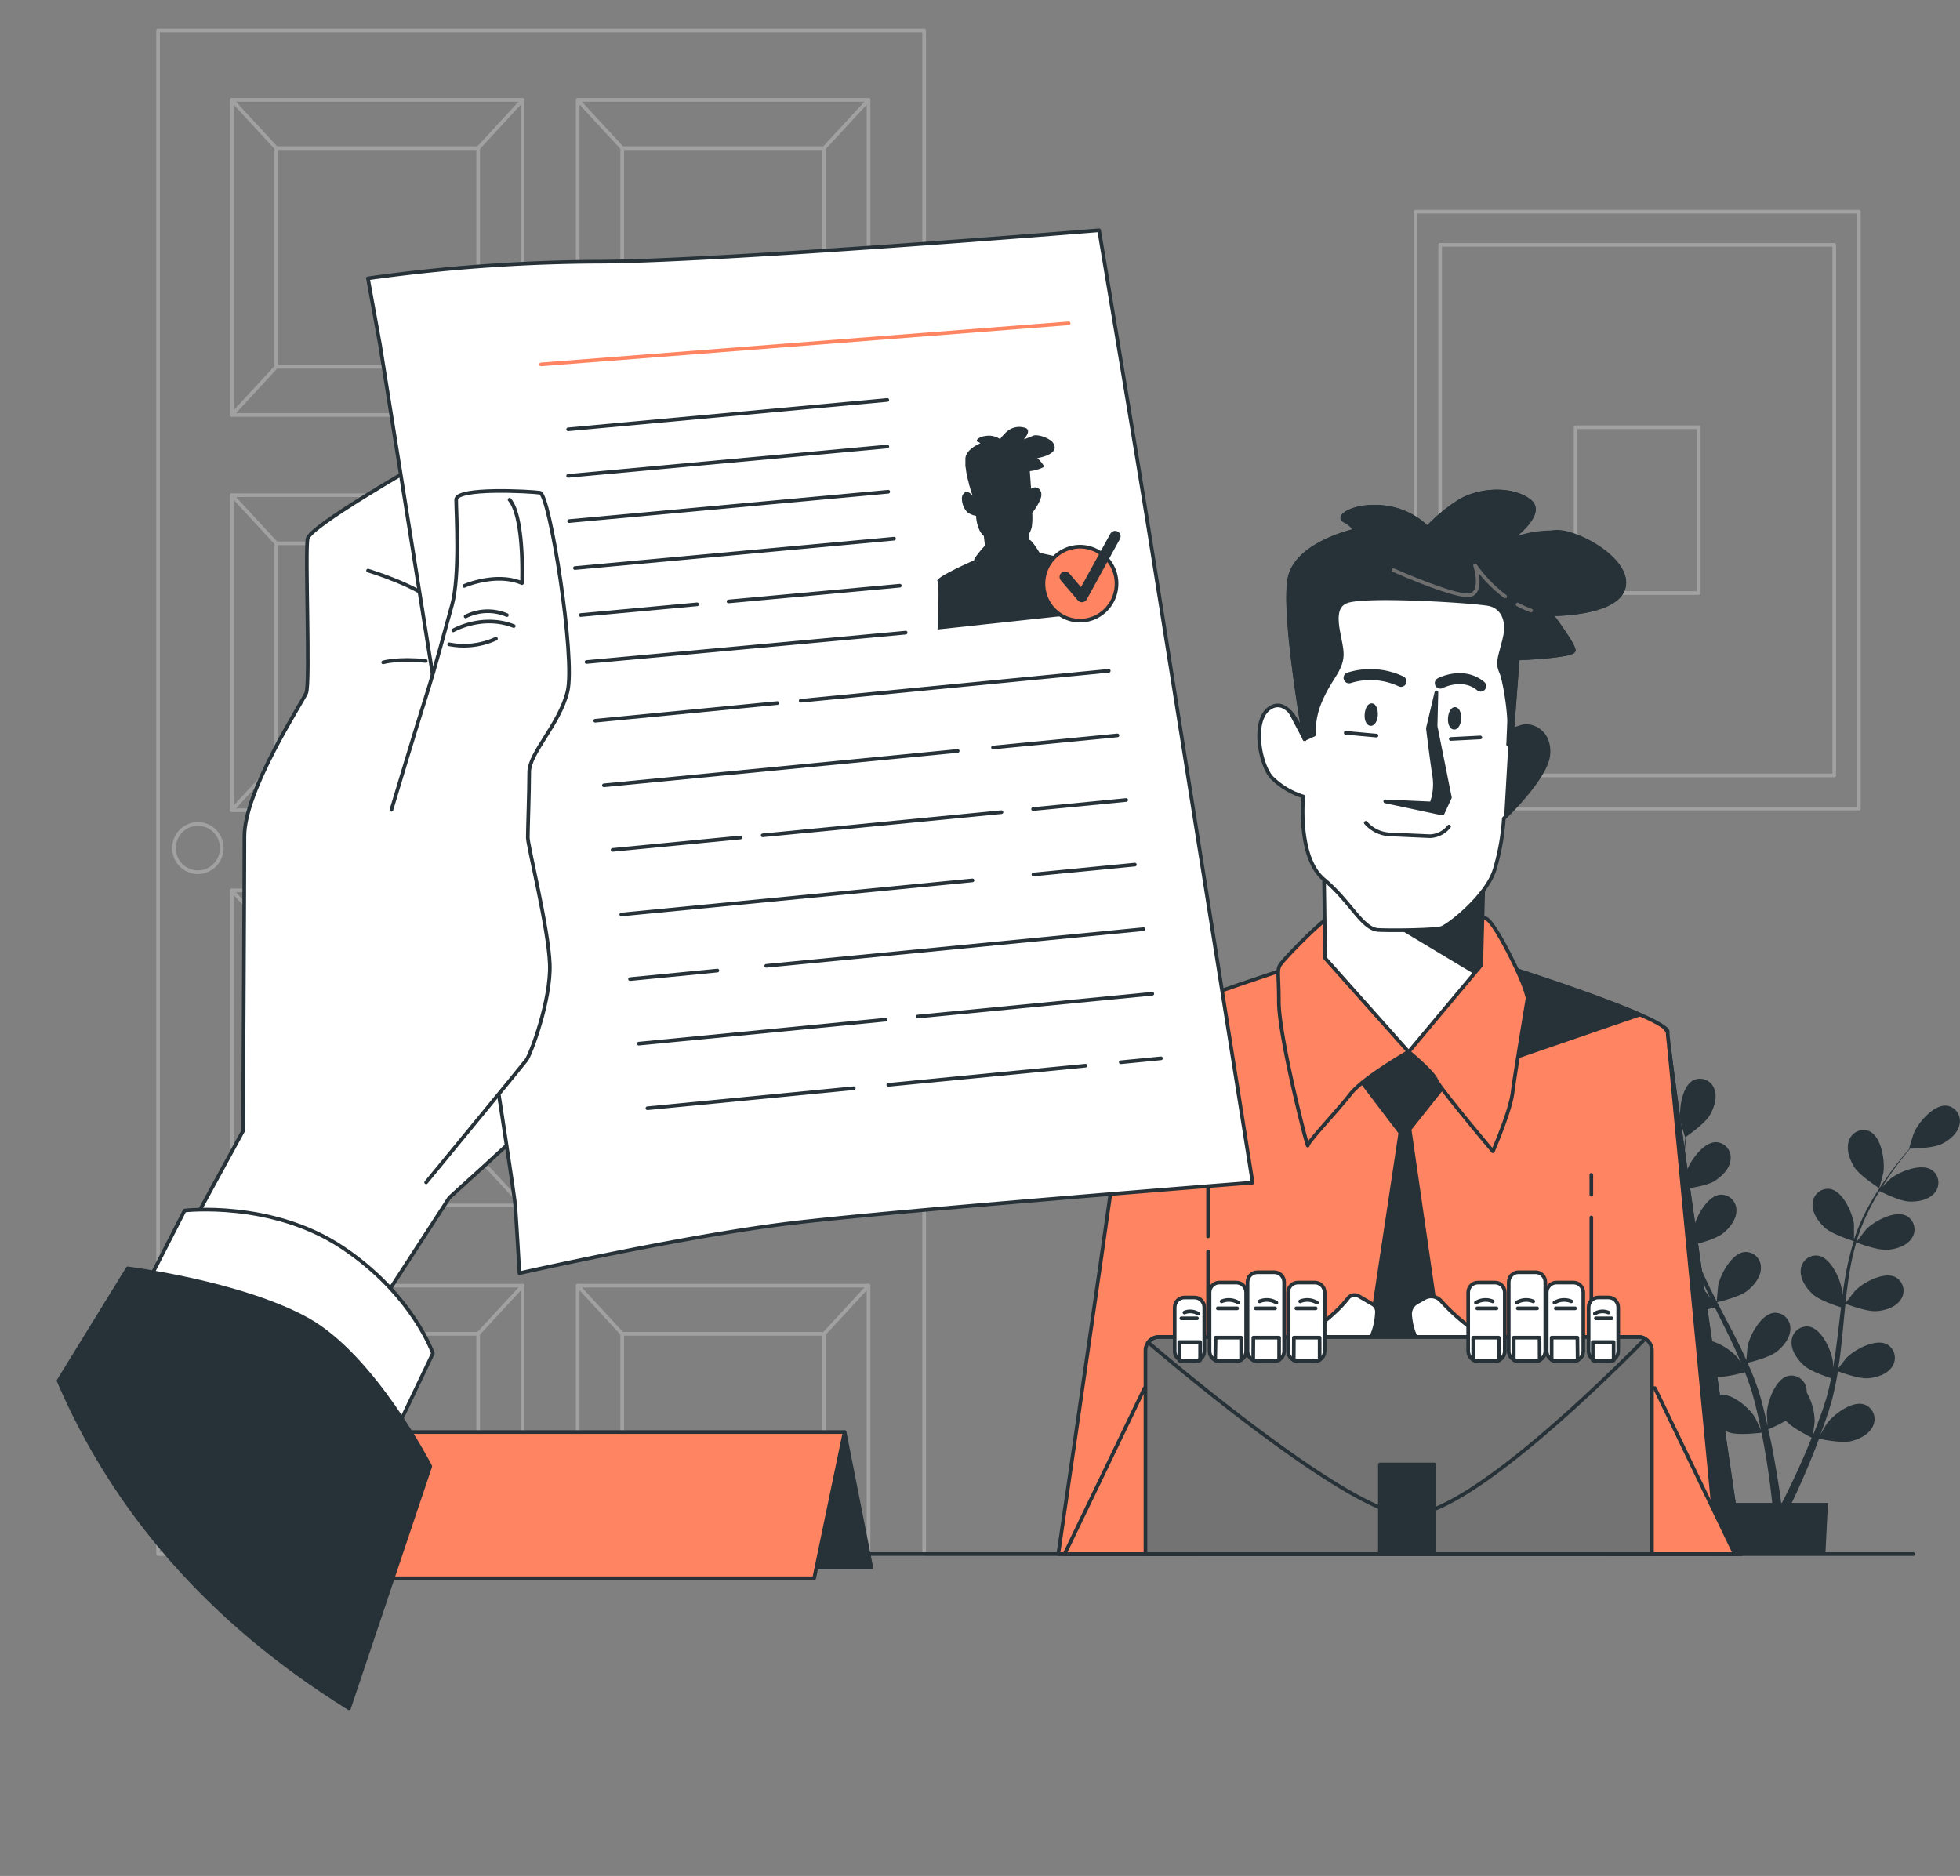 <svg width="537" height="514" fill="none" xmlns="http://www.w3.org/2000/svg"><rect width="100%" height="100%" fill="#808080" stroke="none"/><path d="M452.088 324.163c2.54 1.18 8.741.979 8.752.979.012 0-1.34-4.116-1.457-4.363-1.363-2.878-5.664-7.642-9.172-7.159a4.154 4.154 0 00-1.623.642 4.21 4.21 0 00-1.225 1.254 4.282 4.282 0 00-.508 3.411c.583 2.453 3.065 4.281 5.233 5.236z" fill="#263238"/><path d="M454.255 342.419c2.634.389 8.158-1.239 8.613-1.368a75.226 75.226 0 003.356 9.434c.758 1.781 1.585 3.538 2.436 5.319-.513-.743-.967-1.415-1.037-1.498-2.074-2.418-7.471-5.896-10.722-4.458a4.194 4.194 0 00-1.398 1.052 4.277 4.277 0 00-.455 4.963c1.165 2.217 4.079 3.313 6.41 3.655 2.331.342 7.121-.943 8.379-1.297.327.672.653 1.356.991 2.029 1.597 3.231 3.217 6.45 4.662 9.646.524 1.18.99 2.264 1.48 3.397-.455-.661-.839-1.18-.909-1.298-2.063-2.417-7.459-5.896-10.711-4.457a4.174 4.174 0 00-1.402 1.049 4.264 4.264 0 00-.451 4.965c1.166 2.217 4.079 3.314 6.41 3.656 2.331.342 6.655-.826 8.158-1.238.455 1.179.921 2.358 1.306 3.537.256.802.547 1.545.757 2.359.21.814.431 1.604.653 2.359.361 1.533.746 3.101 1.06 4.611.234 1.037.432 2.04.63 3.042-.513-1.179-1.55-3.325-1.655-3.538-1.678-2.7-6.503-6.934-9.93-6.049a4.172 4.172 0 00-1.542.827 4.232 4.232 0 00-1.076 1.391 4.293 4.293 0 00-.121 3.454c.863 2.359 3.497 3.892 5.828 4.587 2.482.767 7.971.071 8.659 0 .338 1.663.641 3.279.897 4.812a209.227 209.227 0 011.853 12.901c.07.555.117 1.05.175 1.522h-10.652l.723 14.269h24.474l.723-14.269h-9.918c.07-.154.14-.307.221-.46a234.8 234.8 0 005.28-12.041 186.443 186.443 0 001.969-5.071c.664.142 6.107 1.262 8.648.684 2.331-.53 5.093-1.851 6.118-4.151a4.27 4.27 0 00-.833-4.959 4.177 4.177 0 00-1.497-.937c-3.357-1.18-8.473 2.712-10.35 5.283a56.46 56.46 0 00-1.748 3.066c.268-.719.525-1.427.793-2.17.536-1.474 1.025-2.96 1.561-4.564l.7-2.358c.256-.779.419-1.651.629-2.477.454-1.934.827-3.927 1.165-5.896 1.282.471 5.828 2.075 8.159 1.91 2.33-.165 5.302-1.038 6.666-3.16a4.272 4.272 0 00-.081-4.988 4.186 4.186 0 00-1.318-1.156c-3.146-1.64-8.787 1.391-11.025 3.644-.14.141-1.561 1.934-2.331 2.948.187-1.179.385-2.418.536-3.644.432-3.538.77-7.159 1.108-10.755.105-1.097.233-2.194.338-3.291.454.166 5.827 2.194 8.484 2.005 2.331-.165 5.303-1.038 6.666-3.16a4.27 4.27 0 00-.081-4.98 4.209 4.209 0 00-1.317-1.153c-3.147-1.639-8.788 1.38-11.025 3.633-.163.177-2.215 2.771-2.704 3.455.256-2.418.524-4.823.897-7.194a73.136 73.136 0 012.04-9.434c.21.082 5.827 2.229 8.519 2.028 2.331-.165 5.315-1.037 6.678-3.16a4.28 4.28 0 00.645-3.384 4.243 4.243 0 00-.738-1.596 4.193 4.193 0 00-1.317-1.152c-3.147-1.64-8.776 1.379-11.013 3.632-.175.177-2.331 2.972-2.751 3.538.058-.177.093-.366.14-.543a55.773 55.773 0 013.706-8.951 59.655 59.655 0 012.529-4.481c1.002.507 5.618 2.771 8.077 2.866 2.459.094 5.384-.437 6.992-2.359a4.291 4.291 0 00.449-4.966 4.215 4.215 0 00-1.183-1.296c-2.948-1.981-8.869.401-11.34 2.359-.139.106-1.387 1.368-2.272 2.287.396-.636.792-1.297 1.165-1.886 1.48-2.265 2.972-4.234 4.312-5.968.77-.978 1.48-1.851 2.156-2.665 1.236 0 6.247-.177 8.438-1.179 2.191-1.003 4.569-2.901 5.093-5.378a4.272 4.272 0 00-.599-3.395 4.217 4.217 0 00-1.257-1.221 4.155 4.155 0 00-1.64-.596c-3.496-.378-7.692 4.493-8.974 7.418-.117.247-1.399 4.398-1.34 4.398h.081a82.14 82.14 0 00-2.121 2.512c-1.375 1.71-2.913 3.644-4.452 5.897a75.163 75.163 0 00-4.662 7.429 55.528 55.528 0 00-3.939 8.975.582.582 0 010 .118v-4.211c-.408-3.172-3.03-9.056-6.515-9.705a4.129 4.129 0 00-1.741.097 4.168 4.168 0 00-1.55.806 4.225 4.225 0 00-1.091 1.376 4.278 4.278 0 00-.443 1.707c-.209 2.512 1.597 5.036 3.357 6.628 1.981 1.792 7.494 3.537 7.937 3.667a73.215 73.215 0 00-2.331 9.718 135.566 135.566 0 00-.874 5.802v-1.828c-.408-3.173-3.031-9.057-6.515-9.706a4.15 4.15 0 00-3.288.908 4.28 4.28 0 00-1.537 3.078c-.198 2.524 1.596 5.036 3.356 6.628 1.76 1.592 6.457 3.196 7.692 3.538-.081.754-.186 1.497-.28 2.252-.419 3.538-.827 7.17-1.328 10.673a245.35 245.35 0 01-.618 3.656v-1.581c-.408-3.172-3.03-9.057-6.503-9.705a4.166 4.166 0 00-3.288.908 4.275 4.275 0 00-1.537 3.078c-.21 2.512 1.597 5.035 3.357 6.627 1.759 1.592 5.99 3.031 7.47 3.538-.256 1.238-.513 2.477-.827 3.656-.222.802-.385 1.592-.653 2.359-.268.766-.501 1.58-.758 2.358a192.086 192.086 0 01-1.62 4.434 71.063 71.063 0 01-1.165 2.89c.186-1.18.513-3.644.513-3.845a16.674 16.674 0 00-2.18-7.996 5.048 5.048 0 00-.058-.943 4.243 4.243 0 00-1.781-2.92 4.127 4.127 0 00-3.335-.618c-3.415.92-5.583 6.982-5.746 10.177 0 .189.117 2.241.21 3.538-.175-.754-.326-1.486-.513-2.252-.361-1.533-.769-3.054-1.165-4.717-.233-.779-.467-1.569-.711-2.359-.245-.79-.548-1.604-.828-2.417a86.55 86.55 0 00-2.272-5.59c1.328-.319 6.002-1.522 7.89-2.984s3.857-3.833 3.834-6.356a4.283 4.283 0 00-.315-1.737 4.232 4.232 0 00-.988-1.455 4.159 4.159 0 00-3.219-1.148c-3.496.389-6.561 6.062-7.202 9.187 0 .2-.245 2.488-.338 3.762a122.358 122.358 0 00-1.539-3.338c-1.573-3.207-3.263-6.403-4.941-9.587-.513-.979-1.002-1.958-1.515-2.937.478-.106 6.072-1.427 8.158-3.066 1.865-1.451 3.857-3.821 3.834-6.356a4.254 4.254 0 00-1.303-3.189 4.171 4.171 0 00-1.489-.917 4.104 4.104 0 00-1.73-.222c-3.496.389-6.561 6.049-7.202 9.186 0 .236-.35 3.538-.373 4.387-1.107-2.158-2.191-4.328-3.182-6.498a74.425 74.425 0 01-3.496-9.021c.221 0 6.06-1.392 8.216-3.066 1.877-1.451 3.858-3.833 3.846-6.357a4.29 4.29 0 00-.319-1.734 4.248 4.248 0 00-.988-1.453 4.172 4.172 0 00-3.215-1.153c-3.496.39-6.573 6.062-7.202 9.187-.058.248-.373 3.809-.385 4.458 0-.177-.128-.366-.175-.543a55.351 55.351 0 01-1.794-9.528 60.754 60.754 0 01-.338-5.142c1.165-.142 6.2-.826 8.309-2.123 2.11-1.297 4.242-3.373 4.499-5.896a4.243 4.243 0 00-.945-3.317 4.168 4.168 0 00-3.076-1.495c-3.496 0-7.179 5.283-8.158 8.326-.058.165-.408 1.911-.653 3.172v-2.24c0-2.713.175-5.189.35-7.383.105-1.25.221-2.358.35-3.42 1.013-.707 5.104-3.632 6.363-5.719 1.259-2.088 2.238-4.977 1.317-7.335a4.24 4.24 0 00-.921-1.491 4.18 4.18 0 00-1.44-.983 4.136 4.136 0 00-3.396.115c-3.147 1.651-3.975 8.043-3.497 11.203 0 .272 1.236 4.446 1.282 4.411h.058c-.128 1.014-.268 2.099-.396 3.278-.21 2.194-.431 4.717-.501 7.394-.1 2.927-.03 5.856.21 8.774.25 3.27.788 6.51 1.608 9.682v.118c-.559-.884-2.191-3.302-2.331-3.538-2.063-2.358-7.459-5.896-10.722-4.457a4.18 4.18 0 00-1.398 1.052 4.245 4.245 0 00-.854 1.537 4.287 4.287 0 00.399 3.425c1.224 2.052 4.137 3.149 6.468 3.55zm35.069 46.9c1.806 1.981 6.445 4.305 7.051 4.599a359.585 359.585 0 01-1.877 4.517 226.165 226.165 0 01-5.489 11.793c-.28.566-.536 1.073-.781 1.533h-.233c-.07-.554-.14-1.179-.233-1.816-.431-3.16-1.166-7.654-2.156-12.972a96.014 96.014 0 00-1.166-5.331 45.24 45.24 0 004.86-2.382l.024.059z" fill="#263238"/><path d="M514.859 325.543c.058 0 1.165-4.175 1.165-4.446.431-3.16-.571-9.54-3.753-11.097a4.143 4.143 0 00-4.825 1.02 4.248 4.248 0 00-.874 1.527c-.85 2.359.233 5.295 1.515 7.3 1.527 2.347 6.772 5.696 6.772 5.696z" fill="#263238"/><path d="M509.288 58.009H387.825v163.544h121.463V58.009z" stroke="#A1A1A1" stroke-linecap="round" stroke-linejoin="round"/><path d="M502.54 67.09H394.573v145.37H502.54V67.089z" stroke="#A1A1A1" stroke-linecap="round" stroke-linejoin="round"/><path d="M465.432 117.068h-33.74v45.426h33.74v-45.426zM253.192 8.372H43.307v417.434h209.885V8.372z" stroke="#A1A1A1" stroke-linecap="round" stroke-linejoin="round"/><path d="M143.197 27.383H63.516v86.312h79.681V27.383z" stroke="#A1A1A1" stroke-linecap="round" stroke-linejoin="round"/><path d="M131.018 40.579H75.695v59.92h55.323v-59.92zm-55.323 0l-12.18-13.196m67.503 73.116l12.179 13.196m-12.179-73.116l12.179-13.196m-67.502 73.116l-12.18 13.196M237.96 27.383h-79.682v86.312h79.682V27.383z" stroke="#A1A1A1" stroke-linecap="round" stroke-linejoin="round"/><path d="M225.793 40.579h-55.324v59.92h55.324v-59.92zm-55.324 0l-12.191-13.196m67.503 73.116l12.19 13.196m-12.19-73.116l12.19-13.196m-67.502 73.116l-12.191 13.196m-15.081 21.982H63.516v86.312h79.681v-86.312z" stroke="#A1A1A1" stroke-linecap="round" stroke-linejoin="round"/><path d="M131.018 148.873H75.695v59.92h55.323v-59.92zm-55.323 0l-12.18-13.196m67.503 73.116l12.179 13.196m-12.179-73.116l12.179-13.196m-67.502 73.116l-12.18 13.196m174.445-86.312h-79.682v86.312h79.682v-86.312z" stroke="#A1A1A1" stroke-linecap="round" stroke-linejoin="round"/><path d="M225.793 148.873h-55.324v59.92h55.324v-59.92zm-55.324 0l-12.191-13.196m67.503 73.116l12.19 13.196m-12.19-73.116l12.19-13.196m-67.502 73.116l-12.191 13.196m-15.081 21.982H63.516v86.313h79.681v-86.313z" stroke="#A1A1A1" stroke-linecap="round" stroke-linejoin="round"/><path d="M131.018 257.168H75.695v59.919h55.323v-59.919zm-55.323 0l-12.18-13.197m67.503 73.116l12.179 13.197m-12.179-73.116l12.179-13.197m-67.502 73.116l-12.18 13.197m174.445-86.313h-79.682v86.313h79.682v-86.313z" stroke="#A1A1A1" stroke-linecap="round" stroke-linejoin="round"/><path d="M225.793 257.168h-55.324v59.919h55.324v-59.919zm-55.324 0l-12.191-13.197m67.503 73.116l12.19 13.197m-12.19-73.116l12.19-13.197m-67.502 73.116l-12.191 13.197m-15.081 21.982H63.516v73.54h79.681v-73.54z" stroke="#A1A1A1" stroke-linecap="round" stroke-linejoin="round"/><path d="M131.018 365.462H75.695v59.92h55.323v-59.92zm-55.323 0l-12.18-13.196m67.503 13.196l12.179-13.196m94.763 0h-79.682v73.54h79.682v-73.54z" stroke="#A1A1A1" stroke-linecap="round" stroke-linejoin="round"/><path d="M225.793 365.462h-55.324v59.92h55.324v-59.92zm-55.324 0l-12.191-13.196m67.503 13.196l12.19-13.196M60.754 232.367a6.672 6.672 0 00-1.102-3.675 6.558 6.558 0 00-2.934-2.437 6.467 6.467 0 00-3.778-.377 6.523 6.523 0 00-3.348 1.811 6.64 6.64 0 00-1.79 3.387 6.69 6.69 0 00.373 3.823 6.6 6.6 0 002.408 2.969 6.483 6.483 0 003.632 1.115 6.499 6.499 0 004.624-1.938 6.654 6.654 0 001.915-4.678v0z" stroke="#A1A1A1" stroke-linecap="round" stroke-linejoin="round"/><path d="M477.063 425.806c-3.788-25.767-20.454-139.628-20.162-143.036.315-3.856-44.392-17.972-44.392-17.972l-25.046-.967v-.307l-3.962.153-3.963-.153v.307l-25.045.967s-44.695 14.151-44.38 17.972c.279 3.408-16.387 117.269-20.163 143.036h187.113z" fill="#FF8562" stroke="#263238" stroke-linecap="round" stroke-linejoin="round"/><path d="M456.132 281.65l.769 1.12c.023-.318-.257-.696-.769-1.12zm-43.332 8.88l36.455-12.524c-12.691-5.567-36.746-13.161-36.746-13.161l-11.328-.436L412.8 290.53zm44.485-3.632l13.286 138.908h6.539c-3.45-23.243-17.296-117.799-19.825-138.908z" fill="#263238" stroke="#263238" stroke-linecap="round" stroke-linejoin="round"/><path d="M475.303 425.806l-21.91-45.473-11.597.271-1.491 45.202h34.998z" fill="#FF8562" stroke="#263238" stroke-linecap="round" stroke-linejoin="round"/><path d="M435.992 327.335v-5.448m0 55.368v-43.681" stroke="#263238" stroke-linecap="round" stroke-linejoin="round"/><path d="M326.673 425.806l-1.491-45.202-11.597-.271-21.91 45.473h34.998z" fill="#FF8562" stroke="#263238" stroke-linecap="round" stroke-linejoin="round"/><path d="M330.986 338.763v-16.876m0 55.368v-34.341" stroke="#263238" stroke-linecap="round" stroke-linejoin="round"/><path d="M370.984 293.679l12.68 16.675-13.95 92.716 16.479 20.85 13.321-22.454-13.321-92.068 13.006-16.368-12.365-14.753-15.85 15.402z" fill="#263238" stroke="#263238" stroke-linecap="round" stroke-linejoin="round"/><path d="M385.937 288.171s-12.424 7.076-15.909 11.557c-3.484 4.482-11.724 13.149-11.724 14.152 0 1.002-7.925-29.824-7.925-39.448 0-9.623-.956-8.667 1.585-11.557 2.54-2.889 10.489-10.908 12.68-11.863 2.191-.955 40.254-.319 42.48.637 2.226.955 7.925 12.512 9.51 16.368a34.026 34.026 0 011.9 5.448s-3.496 20.85-4.126 25.945c-.629 5.094-5.384 16.038-5.384 16.038s-14.58-17.312-15.535-19.564c-.956-2.253-7.552-7.713-7.552-7.713z" fill="#FF8562" stroke="#263238" stroke-linecap="round" stroke-linejoin="round"/><path d="M362.733 238.499l.338 24.058 22.866 25.661 19.882-23.739.665-25.024-43.751-.956z" fill="#fff" stroke="#263238" stroke-linecap="round" stroke-linejoin="round"/><path d="M375.086 248.146l1.329 2.253 27.423 16.462 1.981-2.382.664-25.024-34.171-.743 2.774 9.434z" fill="#263238"/><path d="M357.441 202.519s-3.612-11.722-9.137-8.762c-5.524 2.96-3.216 15.59.105 19.27a21.155 21.155 0 008.66 5.212s-1.69 16.616 5.664 22.725c7.354 6.109 10.489 13.645 14.941 13.845 4.452.201 15.232 0 17.155-.507 1.923-.507 12.447-8.762 14.673-16.038a63.22 63.22 0 002.517-14.022s11.597-11.038 12.191-17.43c.594-6.392-4.662-8.562-7.272-7.713l-2.576.849 1.492-19.529s15.255-.589 15.325-2.193c.07-1.604-6.223-9.918-6.223-9.918s18.717.2 20.011-7.76c1.293-7.96-14.837-16.085-19.661-14.694-4.825 1.392-12.494 2.642-12.494 2.642s11.118-7.524 6.212-11.274c-4.907-3.75-14.452-3.22-20.023.696a44.976 44.976 0 00-7.913 6.71 20.052 20.052 0 00-12.447-5.696c-7.902-.684-12.494 2.641-10.314 3.703a7.114 7.114 0 013.053 2.712s-16.013 3.456-18.029 12.972c-2.016 9.517 4.09 44.2 4.09 44.2z" fill="#fff" stroke="#263238" stroke-linecap="round" stroke-linejoin="round"/><path d="M416.961 199.099l-2.016.661-1.69 4.304-1.166 20.178s11.597-11.038 12.191-17.43c.594-6.392-4.767-8.562-7.319-7.713z" fill="#263238"/><path d="M368.7 200.786l8.426.766m20.36.92l8.089-.413m-52.026-6.922l3.892 7.382a23.269 23.269 0 00-3.892-7.382v0z" stroke="#263238" stroke-linecap="round" stroke-linejoin="round"/><path d="M444.932 160.548c1.305-7.972-14.65-14.694-19.662-14.694a30.381 30.381 0 00-12.493 2.642s11.118-7.524 6.212-11.274c-4.907-3.75-14.452-3.22-20.023.696a44.976 44.976 0 00-7.913 6.71 20.052 20.052 0 00-12.447-5.696c-7.902-.684-12.494 2.641-10.314 3.703a7.114 7.114 0 013.053 2.712s-16.013 3.456-18.029 12.972c-2.016 9.517 4.09 44.177 4.09 44.177l2.588-1.18a21.434 21.434 0 012.028-9.87c2.47-5.661 5.419-7.784 5.594-11.947.175-4.162-3.881-12.7 1.282-14.705 5.163-2.005 36.129 0 39.322.802 3.193.802 5.21 4.092 4.032 9.175-1.177 5.082-2.191 6.639-1.037 9.269s2.331 11.345 2.238 13.904l-.105 2.559-.152 3.538 1.562-4.258-.431.142 1.492-19.529s15.255-.59 15.325-2.194c.07-1.604-6.223-9.918-6.223-9.918s18.752.224 20.011-7.736z" fill="#263238" stroke="#263238" stroke-linecap="round" stroke-linejoin="round"/><path d="M415.795 165.619a24.85 24.85 0 003.683 1.663m-37.714-11.074s17.598 7.819 21.118 6.817c3.52-1.003 1.259-8.114 1.259-8.114a38.234 38.234 0 008.251 8.515" stroke="#6E6E6E" stroke-linecap="round" stroke-linejoin="round"/><path d="M393.547 189.7l-2.331 9.847s.921 7.748 1.666 12.595a15.4 15.4 0 01-.676 7.996l-12.668-.566 15.675 3.337 2.028-4.375-3.916-19.553.222-9.281z" fill="#263238" stroke="#263238" stroke-linecap="round" stroke-linejoin="round"/><path d="M374.2 225.433a9.29 9.29 0 006.212 3.172l11.398.507a6.919 6.919 0 002.885-.753 7.01 7.01 0 002.313-1.9" stroke="#263238" stroke-linecap="round" stroke-linejoin="round"/><path d="M376.998 195.856c-.07 1.427-.711 2.559-1.446 2.524-.734-.035-1.282-1.179-1.165-2.642.117-1.462.711-2.559 1.445-2.535.734.023 1.224 1.226 1.166 2.653zm22.831 1.026c-.058 1.427-.711 2.559-1.445 2.524-.735-.035-1.271-1.179-1.166-2.642.105-1.462.711-2.559 1.445-2.523.735.035 1.224 1.214 1.166 2.641z" fill="#263238" stroke="#263238" stroke-linecap="round" stroke-linejoin="round"/><path d="M369.609 185.726a19.69 19.69 0 0114.23.967m10.769.484s6.177-3.255 11.071.813" stroke="#263238" stroke-width="3" stroke-linecap="round" stroke-linejoin="round"/><path d="M404.607 364.979a53.132 53.132 0 01-9.755-8.48 3.641 3.641 0 00-2.164-1.225 3.61 3.61 0 00-2.439.459l-2.098 1.179a3.622 3.622 0 00-1.416 1.499 3.688 3.688 0 00-.379 2.039c.21 2.359.909 5.896 3.159 8.149a30.798 30.798 0 007.19 5.46l10.42-3.998-2.518-5.082zm-45.662-.001s6.654-4.398 10.361-9.245c.35-.448.849-.753 1.404-.857a2.305 2.305 0 011.614.291l3.765 2.193a2.377 2.377 0 011.165 2.17c-.105 2.229-.664 6.486-3.228 9.081a30.824 30.824 0 01-7.191 5.46l-10.419-3.998 2.529-5.095z" fill="#fff" stroke="#263238" stroke-linecap="round" stroke-linejoin="round"/><path d="M452.6 425.806v-55.733c0-.998-.391-1.955-1.088-2.66a3.696 3.696 0 00-2.629-1.102H317.56a3.694 3.694 0 00-2.636 1.098 3.79 3.79 0 00-1.093 2.664v55.733H452.6z" fill="#737373" stroke="#263238" stroke-linecap="round" stroke-linejoin="round"/><path d="M450.759 366.818a3.623 3.623 0 00-1.83-.507H317.56a3.66 3.66 0 00-1.664.397 3.704 3.704 0 00-1.308 1.113c8.892 7.571 55.522 46.711 71.034 47.313 16.048.637 55.09-38.103 65.137-48.316z" stroke="#263238" stroke-linecap="round" stroke-linejoin="round"/><path d="M392.999 401.265h-14.941v24.188h14.941v-24.188z" fill="#263238" stroke="#263238" stroke-linecap="round" stroke-linejoin="round"/><path d="M360.262 351.417h-4.685c-1.474 0-2.669 1.209-2.669 2.7v16.098c0 1.491 1.195 2.7 2.669 2.7h4.685c1.474 0 2.669-1.209 2.669-2.7v-16.098c0-1.491-1.195-2.7-2.669-2.7z" fill="#fff" stroke="#263238" stroke-linecap="round" stroke-linejoin="round"/><path d="M354.458 372.715c.313.133.65.201.99.2h4.942c.405.003.805-.094 1.165-.283v-6.12h-7.062l-.035 6.203zm.711-14.234h5.291m-4.231-1.911a5.04 5.04 0 014.581.354" stroke="#263238" stroke-linecap="round" stroke-linejoin="round"/><path d="M338.748 351.417h-4.686c-1.474 0-2.668 1.209-2.668 2.7v16.098c0 1.491 1.194 2.7 2.668 2.7h4.686c1.474 0 2.668-1.209 2.668-2.7v-16.098c0-1.491-1.194-2.7-2.668-2.7z" fill="#fff" stroke="#263238" stroke-linecap="round" stroke-linejoin="round"/><path d="M332.944 372.715c.314.133.65.201.99.2h4.942a2.39 2.39 0 001.165-.283v-6.12h-6.992l-.105 6.203zm.711-14.234h5.291m-4.242-1.911a5.058 5.058 0 014.591.354" stroke="#263238" stroke-linecap="round" stroke-linejoin="round"/><path d="M327.28 355.509h-2.774c-1.474 0-2.669 1.209-2.669 2.7v12.006c0 1.491 1.195 2.7 2.669 2.7h2.774c1.474 0 2.668-1.209 2.668-2.7v-12.006c0-1.491-1.194-2.7-2.668-2.7z" fill="#fff" stroke="#263238" stroke-linecap="round" stroke-linejoin="round"/><path d="M323.096 372.75c.25.109.52.165.792.165h4.009c.316-.007.626-.084.909-.224v-4.965h-5.71v5.024zm.571-11.533h4.277m-3.426-1.581a4.088 4.088 0 013.717.283" stroke="#263238" stroke-linecap="round" stroke-linejoin="round"/><path d="M349.155 348.598h-4.685c-1.474 0-2.669 1.209-2.669 2.701v18.916c0 1.491 1.195 2.7 2.669 2.7h4.685c1.474 0 2.669-1.209 2.669-2.7v-18.916c0-1.492-1.195-2.701-2.669-2.701z" fill="#fff" stroke="#263238" stroke-linecap="round" stroke-linejoin="round"/><path d="M343.351 372.715c.31.133.643.201.979.2h4.953c.406.006.807-.091 1.166-.283v-6.12h-7.051l-.047 6.203zm.7-14.234h5.302m-4.242-1.911a5.06 5.06 0 014.592.354" stroke="#263238" stroke-linecap="round" stroke-linejoin="round"/><path d="M404.922 372.915h4.685c1.474 0 2.669-1.209 2.669-2.7v-16.098c0-1.491-1.195-2.7-2.669-2.7h-4.685c-1.474 0-2.669 1.209-2.669 2.7v16.098c0 1.491 1.195 2.7 2.669 2.7z" fill="#fff" stroke="#263238" stroke-linecap="round" stroke-linejoin="round"/><path d="M410.726 372.715a2.522 2.522 0 01-.991.2h-4.941a2.396 2.396 0 01-1.166-.283v-6.12h6.993l.105 6.203zm-.711-14.234h-5.291m4.242-1.911a5.058 5.058 0 00-4.592.354" stroke="#263238" stroke-linecap="round" stroke-linejoin="round"/><path d="M426.436 372.915h4.685c1.474 0 2.669-1.209 2.669-2.7v-16.098c0-1.491-1.195-2.7-2.669-2.7h-4.685c-1.474 0-2.669 1.209-2.669 2.7v16.098c0 1.491 1.195 2.7 2.669 2.7z" fill="#fff" stroke="#263238" stroke-linecap="round" stroke-linejoin="round"/><path d="M432.24 372.715c-.31.133-.643.201-.979.2h-4.976a2.419 2.419 0 01-1.166-.283v-6.12h7.051l.07 6.203zm-.699-14.234h-5.291m4.23-1.911a5.06 5.06 0 00-4.592.354" stroke="#263238" stroke-linecap="round" stroke-linejoin="round"/><path d="M437.915 372.903h2.774c1.474 0 2.669-1.209 2.669-2.7v-12.005c0-1.492-1.195-2.701-2.669-2.701h-2.774c-1.473 0-2.668 1.209-2.668 2.701v12.005c0 1.491 1.195 2.7 2.668 2.7z" fill="#fff" stroke="#263238" stroke-linecap="round" stroke-linejoin="round"/><path d="M442.1 372.75a2.01 2.01 0 01-.805.165h-3.997a2.068 2.068 0 01-.909-.224v-4.965h5.711v5.024zm-.571-11.533h-4.289m3.426-1.581a4.063 4.063 0 00-3.706.283" stroke="#263238" stroke-linecap="round" stroke-linejoin="round"/><path d="M416.029 372.903h4.685c1.474 0 2.669-1.209 2.669-2.7v-18.916c0-1.492-1.195-2.701-2.669-2.701h-4.685c-1.474 0-2.669 1.209-2.669 2.701v18.916c0 1.491 1.195 2.7 2.669 2.7z" fill="#fff" stroke="#263238" stroke-linecap="round" stroke-linejoin="round"/><path d="M421.832 372.715a2.456 2.456 0 01-.978.2h-4.942a2.438 2.438 0 01-1.165-.283v-6.12h7.051l.034 6.203zm-.699-14.234h-5.291m4.231-1.911a5.037 5.037 0 00-4.581.354M109.05 425.806h415.202" stroke="#263238" stroke-linecap="round" stroke-linejoin="round"/><path d="M231.398 392.385l7.319 37.089h-24.439l17.12-37.089z" fill="#263238" stroke="#263238" stroke-linecap="round" stroke-linejoin="round"/><path d="M223.065 432.434H90.845l8.333-40.049h132.22l-8.333 40.049z" fill="#FF8562" stroke="#263238" stroke-linecap="round" stroke-linejoin="round"/><path d="M114.399 127.387s-29.37 16.769-30.115 20.189c-.746 3.42.745 39.624-.385 42.289-1.13 2.666-16.934 26.664-16.934 39.235 0 12.572-.373 80.77-.373 80.77l-21.41 39.235 51.956 19.046 25.978-40.002s17.319-15.614 21.083-19.423l-6.083-182.472-23.717 1.133z" fill="#fff" stroke="#263238" stroke-linecap="round" stroke-linejoin="round"/><path d="M100.845 156.338s13.927 4.198 18.822 9.151m-14.685 15.992s4.149-1.18 11.655-.378" stroke="#263238" stroke-linecap="round" stroke-linejoin="round"/><path d="M104.122 94.502s36.529 227.975 37.077 236.116c.549 8.141 1.109 18.238 1.109 18.238s44.826-10.129 74.154-13.676c29.328-3.547 126.729-11.143 126.729-11.143s-24.905-156.553-28.219-177.354c-3.314-20.802-13.841-83.592-13.841-83.592s-105.139 8.611-137.793 8.611a468.531 468.531 0 00-62.53 4.563l3.314 18.237z" fill="#fff" stroke="#263238" stroke-linecap="round" stroke-linejoin="round"/><path d="M256.875 172.471l42.492-4.588c-1.853-7.358-3.135-12.571-3.135-12.972 0-.967-7.832-2.689-11.398-3.432-.699-1.179-2.098-3.302-2.692-3.537h-.163l-.129-1.557a5.951 5.951 0 00.84-2.064c.173-1.242.212-2.499.116-3.75.326-.436 2.587-3.467 2.506-5.118a2.09 2.09 0 00-.258-.991 2.056 2.056 0 00-.698-.743 1.642 1.642 0 00-1.422-.035l-.443.224-.349-4.823a11.348 11.348 0 003.776-1.085c.151-.118.14-.189.14-.236a9.405 9.405 0 00-1.853-2.241c1.084-.188 4.743-.979 4.766-2.936a2.671 2.671 0 00-1.445-2.123c-1.422-.932-3.636-1.462-4.487-1.073s-1.899.767-2.564.991c.513-.566 1.294-1.545 1.166-2.359a.951.951 0 00-.501-.696 5.187 5.187 0 00-2.84-.264 5.223 5.223 0 00-2.556 1.278 14.236 14.236 0 00-1.749 1.97 5.468 5.468 0 00-3.496-.92c-1.608.106-2.809.767-2.867 1.297a.341.341 0 00.268.378c.259.075.498.208.699.389-.85.354-3.962 1.839-4.102 4.174a1.55 1.55 0 000 .236v1.427a1.71 1.71 0 000 .248v.13c0 .094 0 .188.058.283v.094l.07.389v.106l.07.307v.141c0 .095 0 .189.058.283v.13c0 .13 0 .26.094.378l.104.436v.118c0 .106.059.212.082.33v.13c0 .106 0 .224.093.342v.094c.082.295.163.601.245.885v.082l.105.366v.082c0 .142.082.271.116.401.082.295.175.59.257.861 0 .13.081.271.128.389l.466 1.498h-.058l-.07-.106-.082-.083-.104-.129a.703.703 0 01-.094-.095l-.058-.059-.093-.082-.07-.059a1.64 1.64 0 00-.664-.342 1.043 1.043 0 00-.933.2 1.917 1.917 0 00-.676 1.592c.01 1.372.53 2.69 1.457 3.691.72.525 1.55.876 2.424 1.026 0 .696.373 4.093 2.121 5.496l.315 2.653a34.452 34.452 0 00-2.564 3.102c-.291.424-.396.601-.396.908-3.497 1.557-10.279 4.717-10.105 5.637.501.365.362 5.743.082 13.326z" fill="#263238"/><path d="M305.905 160.077a10.215 10.215 0 00-1.603-5.653 10.034 10.034 0 00-4.437-3.799 9.898 9.898 0 00-5.774-.665 9.97 9.97 0 00-5.167 2.694 10.165 10.165 0 00-2.817 5.144 10.236 10.236 0 00.482 5.86 10.116 10.116 0 003.618 4.603 9.931 9.931 0 005.536 1.792 9.881 9.881 0 003.842-.712 9.97 9.97 0 003.281-2.146 10.138 10.138 0 002.22-3.253c.521-1.222.8-2.535.819-3.865z" fill="#FF8562" stroke="#263238" stroke-linecap="round" stroke-linejoin="round"/><path d="M291.803 158.072l4.627 5.436 9.091-16.545" stroke="#263238" stroke-width="3" stroke-linecap="round" stroke-linejoin="round"/><path d="M155.924 142.776l87.443-8.042m-87.708-4.347l87.443-8.043m-87.443-4.708l87.443-8.043m-85.593 46.049l87.444-8.042m-45.359 17.194l46.944-4.316m-87.444 8.042l31.898-2.936m-30.301 15.802l87.443-8.042M219.371 192l84.402-8.196m-140.705 13.668l49.928-4.847m59.065 12.182l34.101-3.314m-140.705 13.68l96.931-9.423m20.652 15.921l25.511-2.477m-99.599 9.682l65.428-6.356m-106.534 10.342l35.034-3.396m80.253 10.13l27.795-2.7m-140.704 13.668l96.219-9.352m-56.512 23.421l103.387-10.048m-140.705 13.68l23.938-2.335m54.823 12.606l64.333-6.25m-140.705 13.668l67.55-6.557m64.507 11.652l11.025-1.073m-74.717 7.264l54.019-5.248M177.38 303.655l56.536-5.495" stroke="#263238" stroke-linecap="round" stroke-linejoin="round"/><path d="M107.243 221.871s6.398-21.333 9.417-30.862c3.018-9.528 4.895-17.147 7.156-25.142 2.261-7.996 1.165-25.52 1.165-28.952 0-3.431 20.337-2.288 22.971-1.91 2.634.377 9.79 45.344 7.529 54.483-2.261 9.14-10.489 16.758-10.489 22.088 0 5.331-.385 15.626-.385 17.914 0 2.287 5.653 24.765 6.026 34.659.373 9.894-5.268 24.765-6.399 26.286-1.13 1.522-27.481 33.528-27.481 33.528" fill="#fff"/><path d="M107.243 221.871s6.398-21.333 9.417-30.862c3.018-9.528 4.895-17.147 7.156-25.142 2.261-7.996 1.165-25.52 1.165-28.952 0-3.431 20.337-2.288 22.971-1.91 2.634.377 9.79 45.344 7.529 54.483-2.261 9.14-10.489 16.758-10.489 22.088 0 5.331-.385 15.626-.385 17.914 0 2.287 5.653 24.765 6.026 34.659.373 9.894-5.268 24.765-6.399 26.286-1.13 1.522-27.481 33.528-27.481 33.528" stroke="#263238" stroke-linecap="round" stroke-linejoin="round"/><path d="M127.196 160.536s8.659-3.809 15.815-.766c0 0 .757-17.902-3.392-22.855m-16.561 39.624c4.328.836 8.804.3 12.82-1.533m-11.689-2.287s7.901-4.564 16.561-1.18m-1.877-3.007a13.473 13.473 0 00-11.293.377" stroke="#263238" stroke-linecap="round" stroke-linejoin="round"/><path d="M50.58 331.675s23.763-2.795 43.12 10.071c19.359 12.867 24.906 29.07 24.906 29.07l-16.025 33.563s-27.679-27.407-46.466-34.117c-18.787-6.71-21.56-7.265-21.56-7.265l16.024-31.322z" fill="#fff" stroke="#263238" stroke-linecap="round" stroke-linejoin="round"/><path d="M16.047 378.305c15.01 35.107 40.989 65.804 79.577 89.755l22.26-66.299s-15.477-30.19-33.717-40.261c-18.239-10.072-49.182-13.975-49.182-13.975l-18.938 30.78z" fill="#263238" stroke="#263238" stroke-linecap="round" stroke-linejoin="round"/><path d="M148.247 99.843l144.54-11.25" stroke="#FF8562" stroke-linecap="round" stroke-linejoin="round"/></svg>
